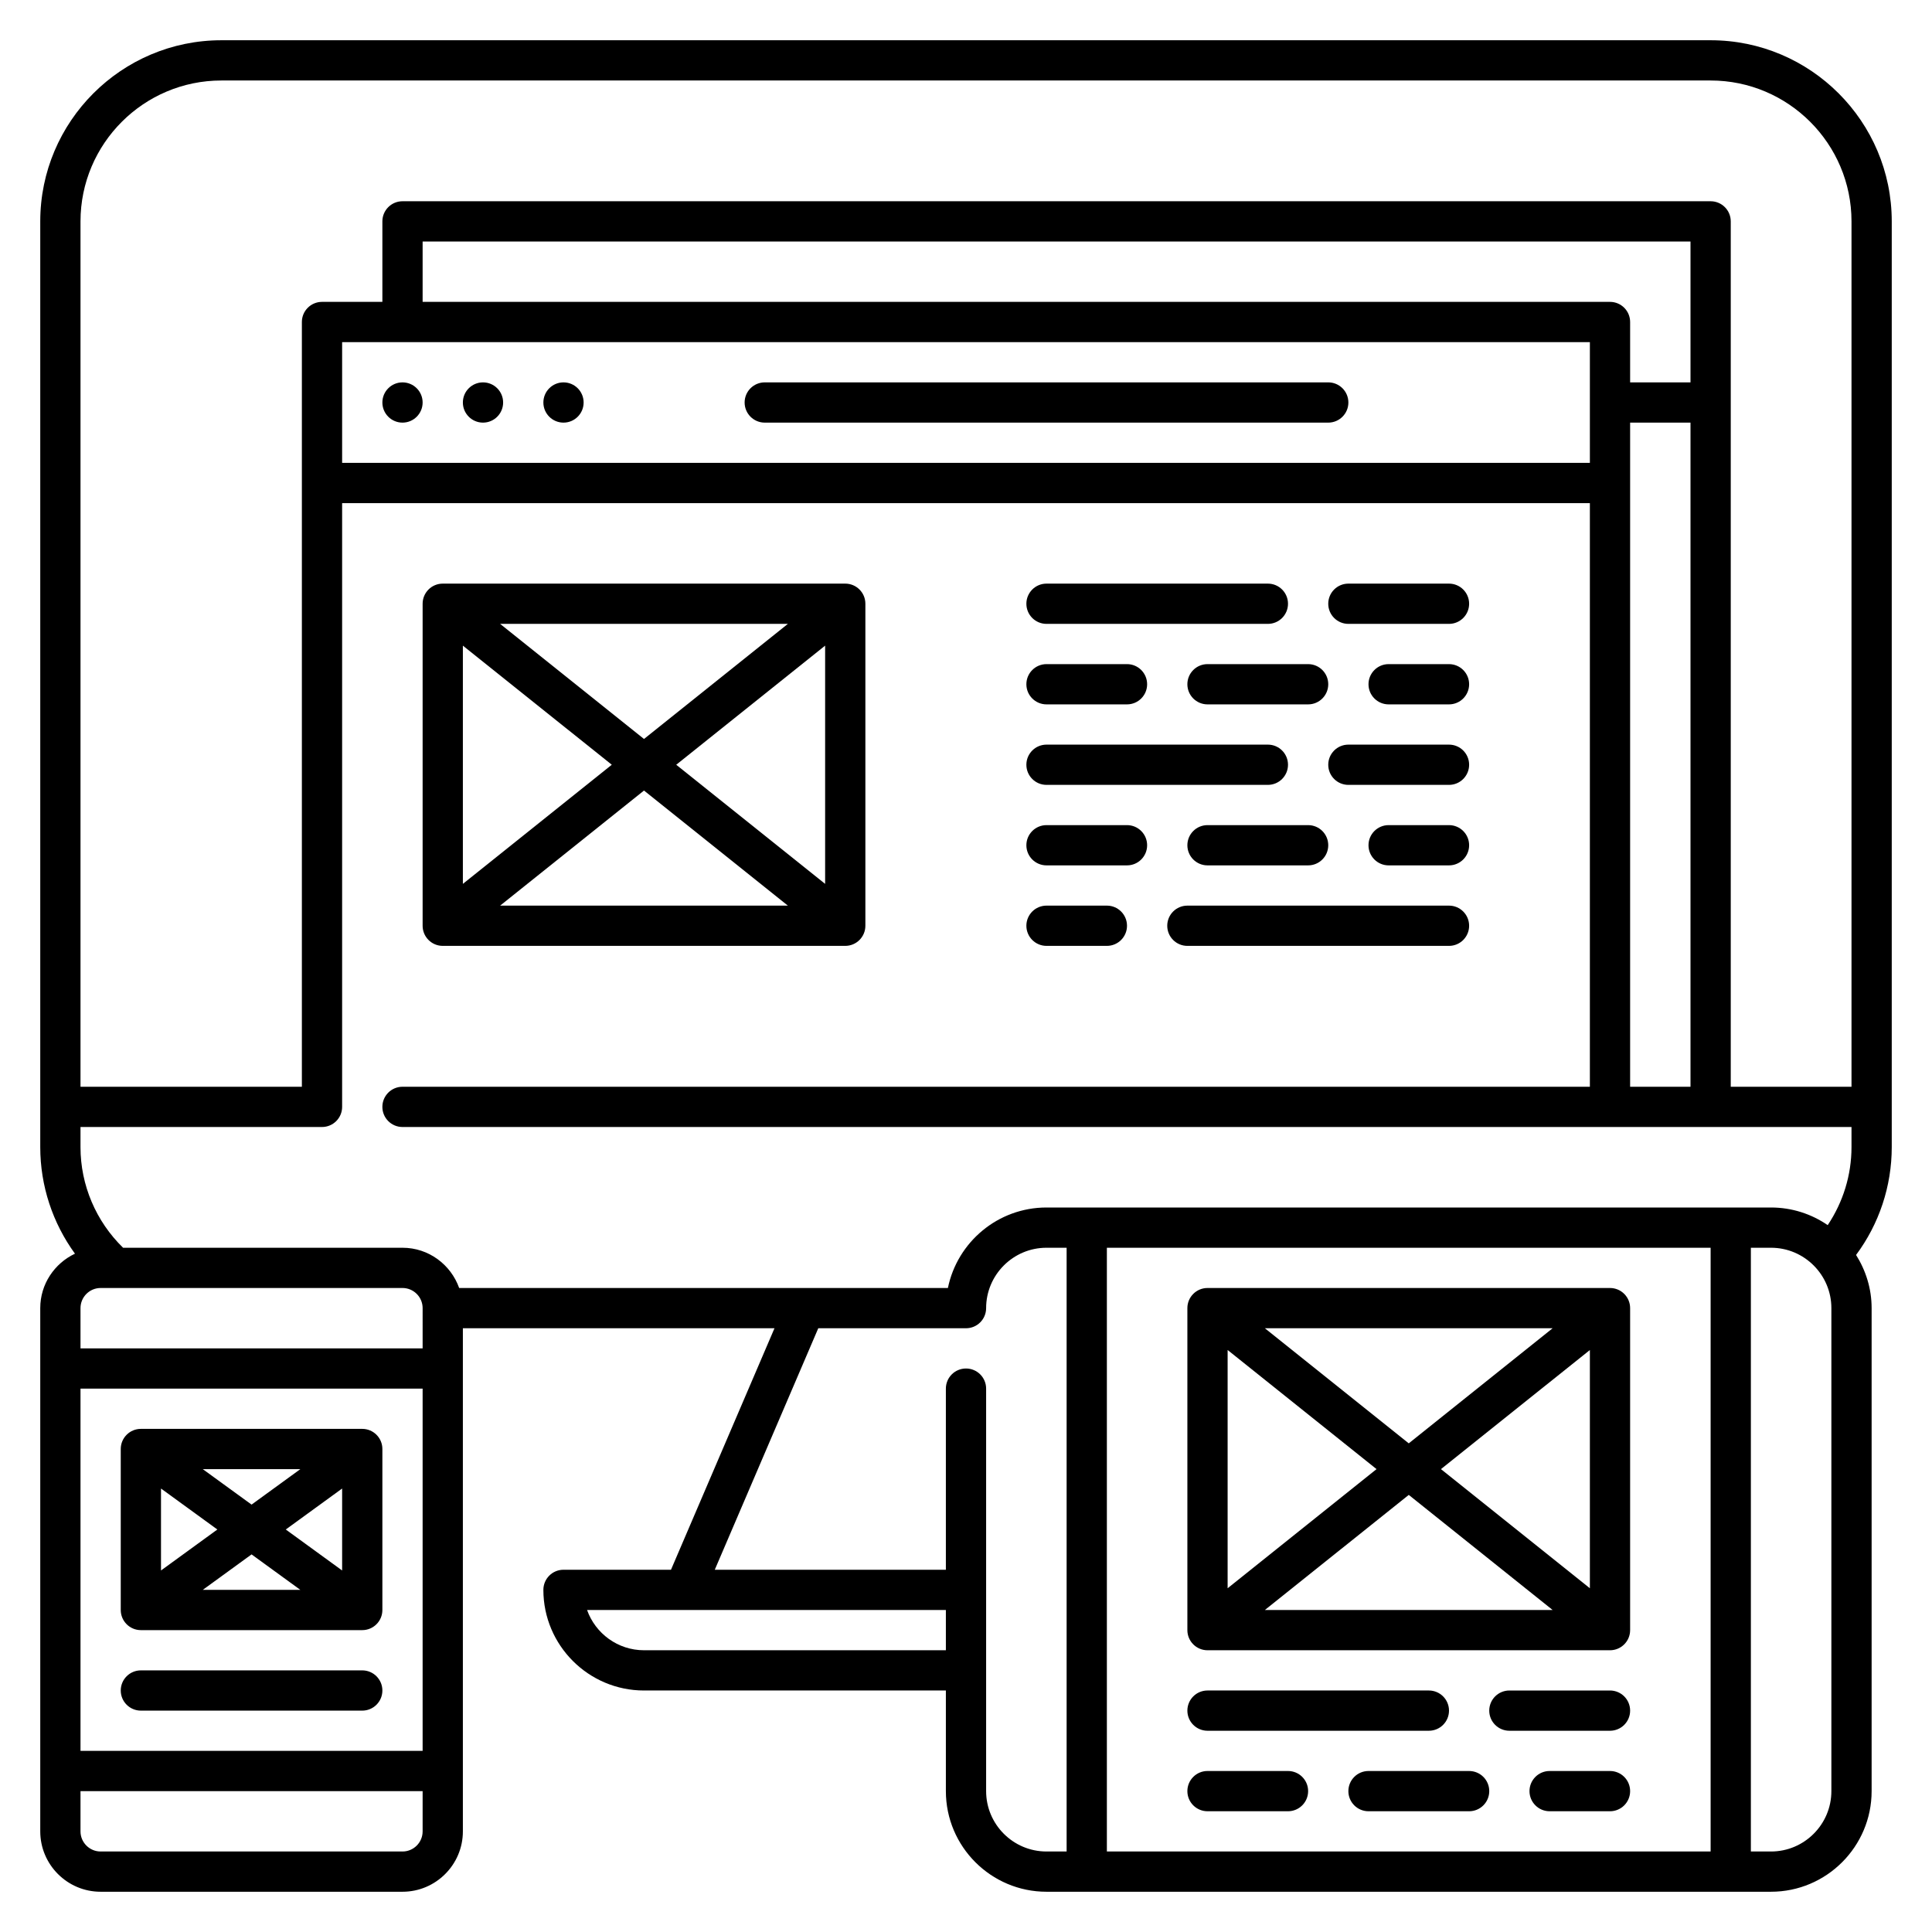 <svg id="Layer_1_1_" enable-background="new 0 0 96 96" height="512" viewBox="0 0 96 96" width="512" xmlns="http://www.w3.org/2000/svg"><path d="m85 2h-74c-4.962 0-9 4.037-9 9v46c0 1.921.615 3.771 1.725 5.295-1.016.481-1.725 1.508-1.725 2.705v26c0 1.654 1.346 3 3 3h15c1.654 0 3-1.346 3-3v-25h15.484l-5.143 12h-5.341c-.552 0-1 .447-1 1 0 2.757 2.243 5 5 5h15v5c0 2.757 2.243 5 5 5h36c2.757 0 5-2.243 5-5v-24c0-.972-.29-1.873-.773-2.642 1.148-1.543 1.773-3.418 1.773-5.358v-46c0-4.963-4.038-9-9-9zm-64 89c0 .552-.449 1-1 1h-15c-.551 0-1-.448-1-1v-2h17zm0-4h-17v-18h17zm0-20h-17v-2c0-.552.449-1 1-1h15c.551 0 1 .448 1 1zm26 15h-15c-1.304 0-2.416-.836-2.829-2h4.829 13zm6 10h-1c-1.654 0-3-1.346-3-3v-20c0-.553-.448-1-1-1s-1 .447-1 1v9h-11.483l5.143-12h7.34c.552 0 1-.447 1-1 0-1.654 1.346-3 3-3h1zm32 0h-30v-30h30zm6-3c0 1.654-1.346 3-3 3h-1v-30h1c1.654 0 3 1.346 3 3zm1-32c0 1.391-.418 2.733-1.182 3.876-.803-.551-1.773-.876-2.818-.876h-36c-2.414 0-4.434 1.721-4.899 4h-24.285c-.414-1.161-1.514-2-2.816-2h-13.884c-1.344-1.31-2.116-3.109-2.116-5v-1h12c.552 0 1-.447 1-1v-30h62v29h-59c-.552 0-1 .447-1 1s.448 1 1 1h72zm-11-38v-3c0-.553-.448-1-1-1h-59v-3h63v7zm3 2v33h-3v-33zm-5-4v6h-62v-6zm13 37h-6v-43c0-.553-.448-1-1-1h-65c-.552 0-1 .447-1 1v4h-3c-.552 0-1 .447-1 1v38h-11v-43c0-3.859 3.14-7 7-7h74c3.86 0 7 3.141 7 7z"/><circle cx="20" cy="20" r="1"/><circle cx="24" cy="20" r="1"/><circle cx="28" cy="20" r="1"/><path d="m38 21h28c.552 0 1-.447 1-1s-.448-1-1-1h-28c-.552 0-1 .447-1 1s.448 1 1 1z"/><path d="m22 47h20c.552 0 1-.447 1-1v-16c0-.553-.448-1-1-1h-20c-.552 0-1 .447-1 1v16c0 .553.448 1 1 1zm2.851-2 7.149-5.719 7.149 5.719zm16.149-1.081-7.399-5.919 7.399-5.919zm-1.851-12.919-7.149 5.719-7.149-5.719zm-16.149 1.081 7.399 5.919-7.399 5.919z"/><path d="m60 82h20c.552 0 1-.447 1-1v-16c0-.553-.448-1-1-1h-20c-.552 0-1 .447-1 1v16c0 .553.448 1 1 1zm2.851-2 7.149-5.719 7.149 5.719zm16.149-1.081-7.399-5.919 7.399-5.919zm-1.851-12.919-7.149 5.719-7.149-5.719zm-16.149 1.081 7.399 5.919-7.399 5.919z"/><path d="m7 81h11c.552 0 1-.447 1-1v-8c0-.553-.448-1-1-1h-11c-.552 0-1 .447-1 1v8c0 .553.448 1 1 1zm3.075-2 2.425-1.763 2.425 1.763zm6.925-.964-2.8-2.036 2.8-2.036zm-2.075-5.036-2.425 1.763-2.425-1.763zm-6.925.964 2.8 2.036-2.8 2.036z"/><path d="m7 85h11c.552 0 1-.447 1-1s-.448-1-1-1h-11c-.552 0-1 .447-1 1s.448 1 1 1z"/><path d="m60 86h11c.552 0 1-.447 1-1s-.448-1-1-1h-11c-.552 0-1 .447-1 1s.448 1 1 1z"/><path d="m80 84h-5c-.552 0-1 .447-1 1s.448 1 1 1h5c.552 0 1-.447 1-1s-.448-1-1-1z"/><path d="m60 90h4c.552 0 1-.447 1-1s-.448-1-1-1h-4c-.552 0-1 .447-1 1s.448 1 1 1z"/><path d="m73 88h-5c-.552 0-1 .447-1 1s.448 1 1 1h5c.552 0 1-.447 1-1s-.448-1-1-1z"/><path d="m80 88h-3c-.552 0-1 .447-1 1s.448 1 1 1h3c.552 0 1-.447 1-1s-.448-1-1-1z"/><path d="m52 31h11c.552 0 1-.447 1-1s-.448-1-1-1h-11c-.552 0-1 .447-1 1s.448 1 1 1z"/><path d="m67 31h5c.552 0 1-.447 1-1s-.448-1-1-1h-5c-.552 0-1 .447-1 1s.448 1 1 1z"/><path d="m52 35h4c.552 0 1-.447 1-1s-.448-1-1-1h-4c-.552 0-1 .447-1 1s.448 1 1 1z"/><path d="m59 34c0 .553.448 1 1 1h5c.552 0 1-.447 1-1s-.448-1-1-1h-5c-.552 0-1 .447-1 1z"/><path d="m72 33h-3c-.552 0-1 .447-1 1s.448 1 1 1h3c.552 0 1-.447 1-1s-.448-1-1-1z"/><path d="m72 45h-13c-.552 0-1 .447-1 1s.448 1 1 1h13c.552 0 1-.447 1-1s-.448-1-1-1z"/><path d="m52 47h3c.552 0 1-.447 1-1s-.448-1-1-1h-3c-.552 0-1 .447-1 1s.448 1 1 1z"/><path d="m52 39h11c.552 0 1-.447 1-1s-.448-1-1-1h-11c-.552 0-1 .447-1 1s.448 1 1 1z"/><path d="m72 37h-5c-.552 0-1 .447-1 1s.448 1 1 1h5c.552 0 1-.447 1-1s-.448-1-1-1z"/><path d="m52 43h4c.552 0 1-.447 1-1s-.448-1-1-1h-4c-.552 0-1 .447-1 1s.448 1 1 1z"/><path d="m65 43c.552 0 1-.447 1-1s-.448-1-1-1h-5c-.552 0-1 .447-1 1s.448 1 1 1z"/><path d="m72 41h-3c-.552 0-1 .447-1 1s.448 1 1 1h3c.552 0 1-.447 1-1s-.448-1-1-1z"/></svg>